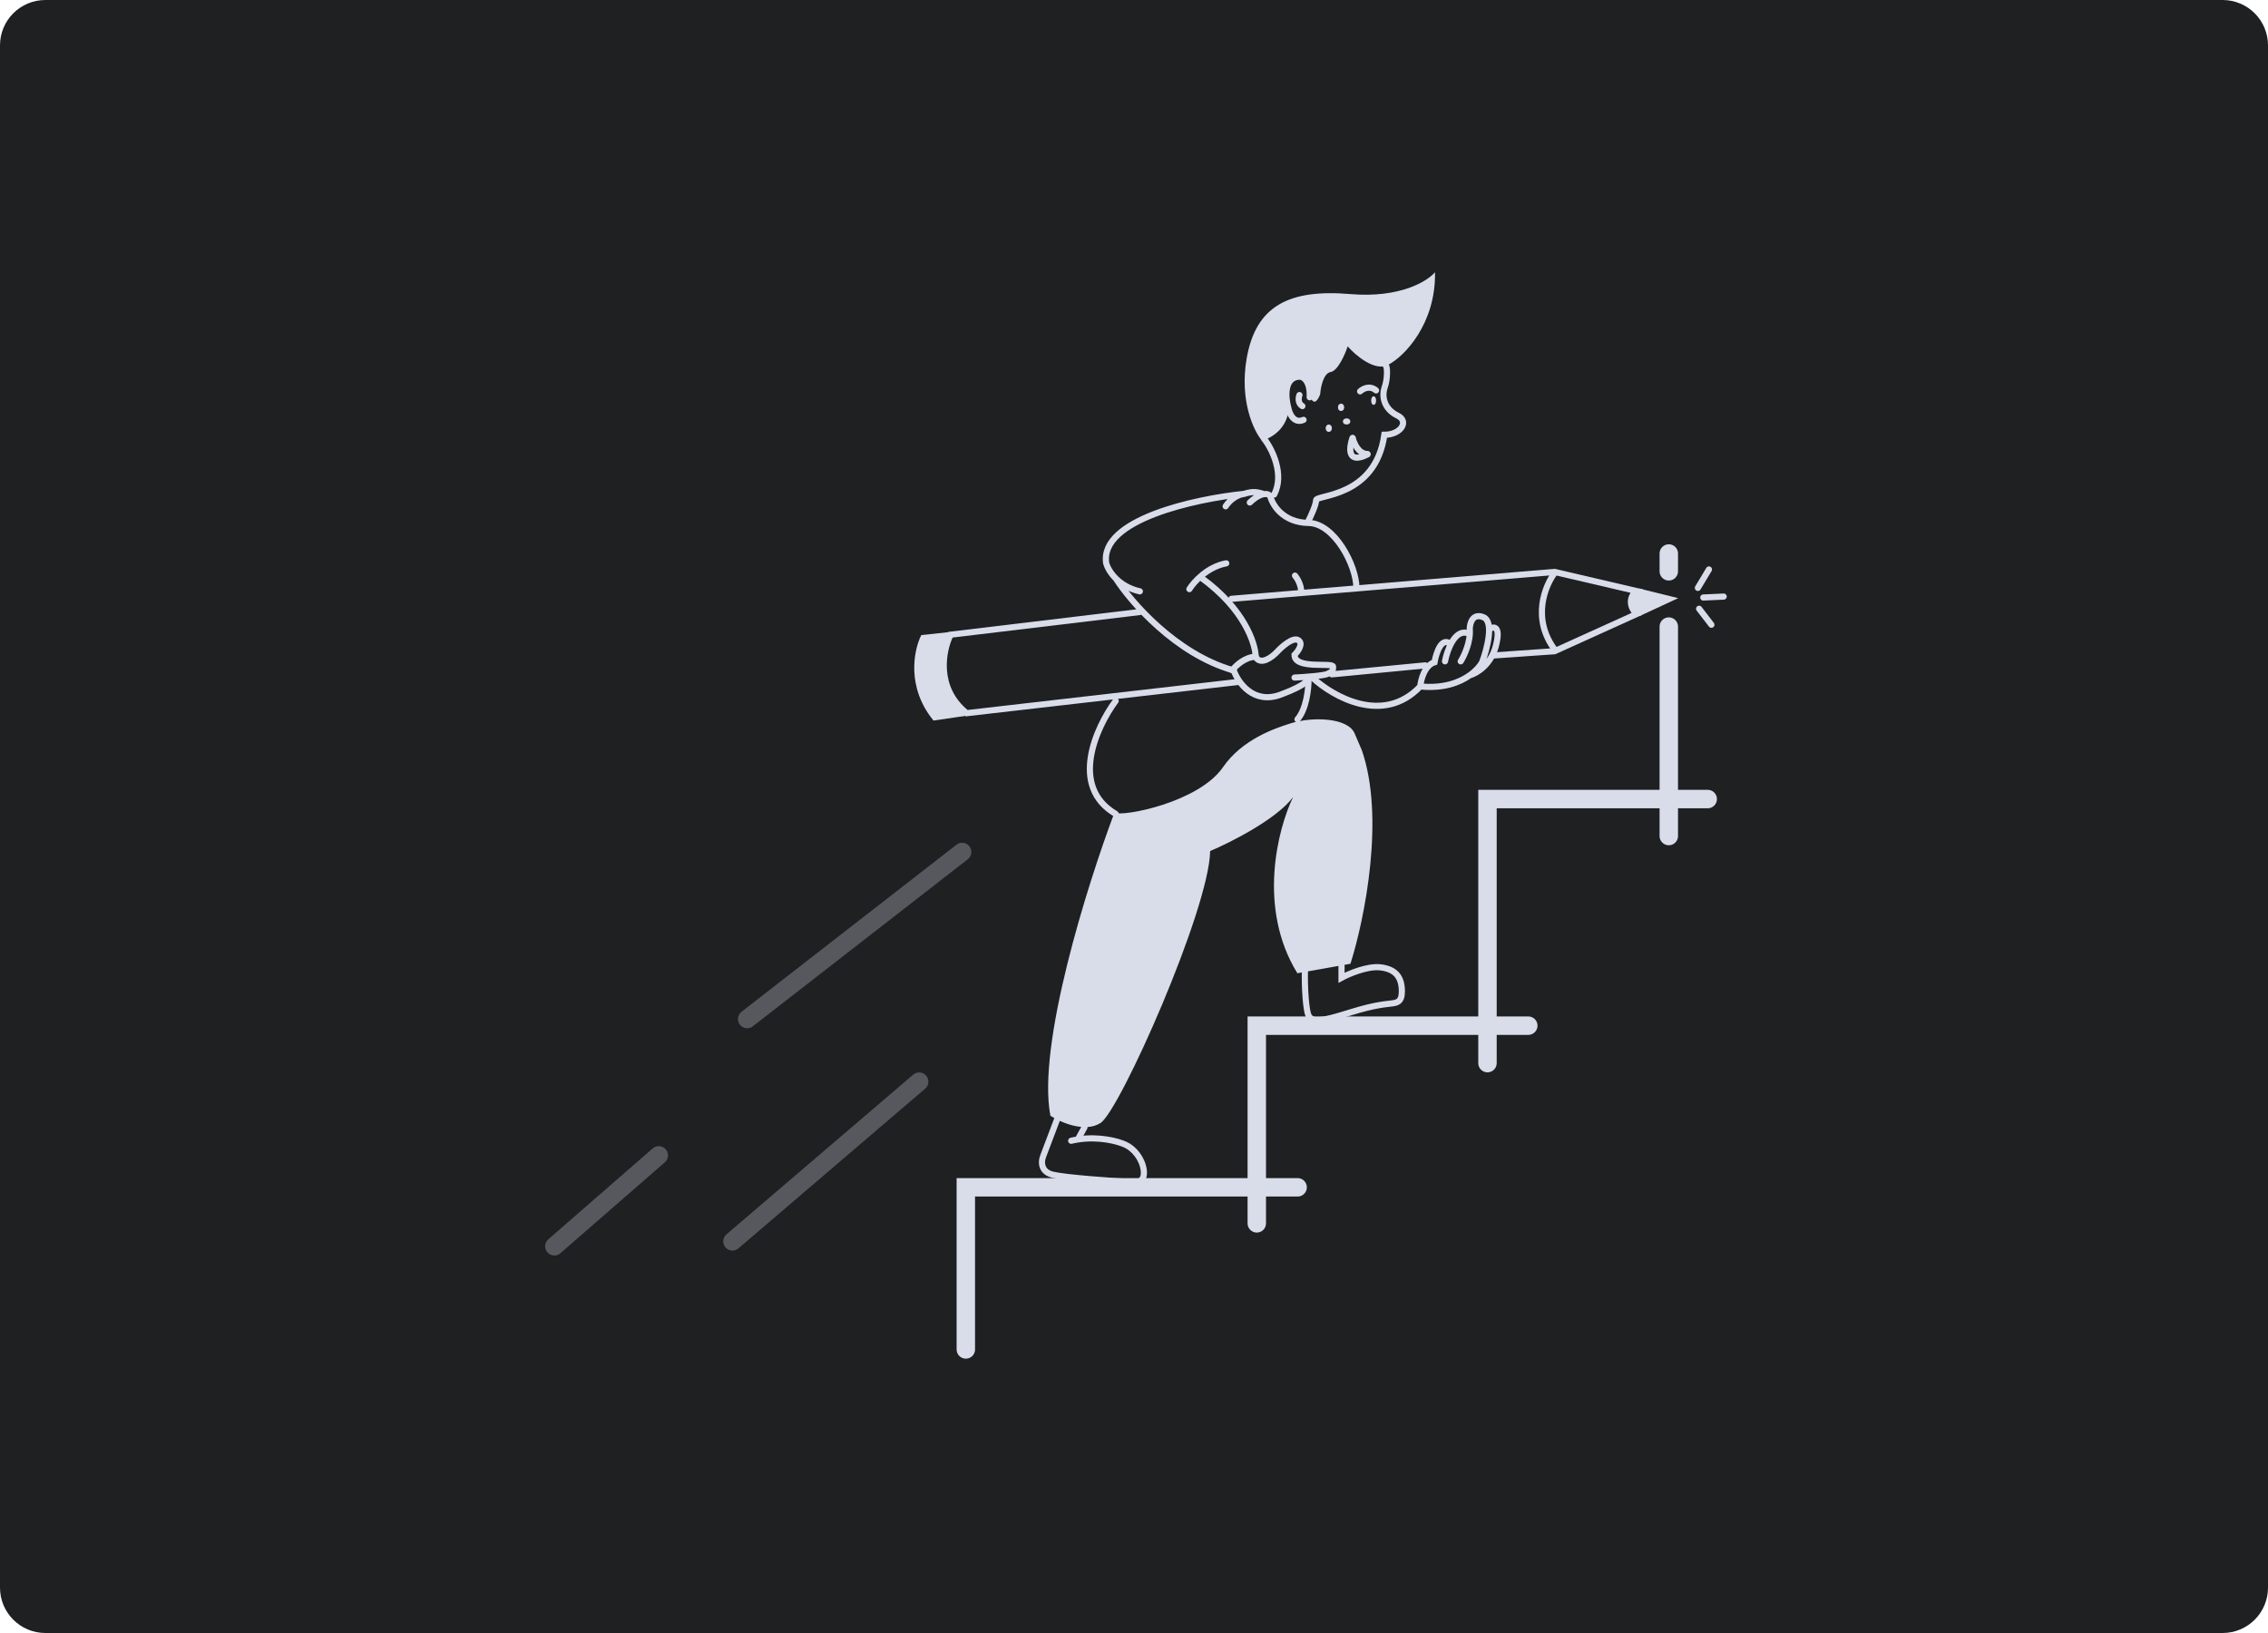 <svg width="200" height="144" viewBox="0 0 200 144" fill="none" xmlns="http://www.w3.org/2000/svg">
<path d="M196 0H4C1.791 0 0 1.791 0 4V140C0 142.209 1.791 144 4 144H196C198.209 144 200 142.209 200 140V4C200 1.791 198.209 0 196 0Z" fill="#1E2022"/>
<path d="M111.49 38.717C112.169 39.567 113.292 41.836 112.362 43.609M115.351 45.992C115.587 45.532 116.057 44.512 116.057 44.111C116.057 43.609 121.288 43.901 122.077 38.341C123.538 38.341 124.319 37.128 123.198 36.626C122.002 36.024 121.869 34.912 122.077 34.243C122.409 33.365 122.326 32.236 122.201 32.236" stroke="#D9DDEA" stroke-width="0.542" stroke-linecap="round"/>
<ellipse cx="121.131" cy="35.323" rx="0.217" ry="0.379" fill="#D9DDEA"/>
<path d="M119.939 34.511C120.174 34.285 120.784 33.953 121.347 34.426" stroke="#D9DDEA" stroke-width="0.542" stroke-linecap="round"/>
<ellipse cx="118.26" cy="35.919" rx="0.271" ry="0.325" fill="#D9DDEA"/>
<ellipse cx="117.177" cy="37.76" rx="0.271" ry="0.325" fill="#D9DDEA"/>
<ellipse cx="118.748" cy="37.164" rx="0.325" ry="0.271" fill="#D9DDEA"/>
<path d="M119.289 38.627C119.397 39.096 119.809 40.035 120.589 40.035" stroke="#D9DDEA" stroke-width="0.542" stroke-linecap="round"/>
<path d="M119.265 38.627C118.958 39.491 118.792 40.99 120.589 40.072" stroke="#D9DDEA" stroke-width="0.542" stroke-linecap="round"/>
<path d="M114.952 37.022C114.118 37.395 113.715 36.5 113.618 36.006C113.354 35.088 113.185 33.245 114.618 33.211C114.938 33.225 115.56 33.609 115.493 35.032" stroke="#D9DDEA" stroke-width="0.542" stroke-linecap="round"/>
<path d="M114.589 34.836C114.502 35.062 114.433 35.573 114.848 35.81" stroke="#D9DDEA" stroke-width="0.542" stroke-linecap="round"/>
<path d="M113.655 36.077C113.455 37.921 111.982 38.69 111.27 38.843C110.559 37.991 109.295 35.356 109.931 31.633C110.726 26.98 113.655 25.471 119.095 25.933C123.448 26.301 125.875 24.801 126.544 24.004C126.628 28.531 123.866 31.424 122.401 32.178C121.23 32.782 119.542 31.34 118.844 30.544C118.607 31.256 117.974 32.706 117.338 32.807C116.702 32.908 116.459 34.162 116.417 34.777C116.049 35.716 115.734 35.42 115.622 35.154C115.287 33.344 114.59 33.114 114.283 33.226C113.078 33.461 113.362 35.224 113.655 36.077Z" fill="#D9DDEA"/>
<path d="M92.629 98.391C91.426 92.177 95.89 77.984 98.272 71.664C99.066 72.04 105.712 70.746 107.844 67.655C109.549 65.183 112.445 64.212 113.862 63.771C115.743 63.187 118.878 63.27 119.463 64.69L120.09 66.152C122.138 72.04 120.355 80.991 119.087 84.986L114.406 85.821C110.861 80.075 112.678 73.07 114.03 70.286C112.592 72.224 108.554 74.267 106.715 75.047C106.631 80.183 98.774 97.89 97.06 99.018C95.689 99.92 93.535 98.976 92.629 98.391Z" fill="#D9DDEA"/>
<path d="M93.207 98.741L92.09 101.69L91.995 101.942C91.888 102.198 91.815 102.626 91.995 102.991C92.121 103.248 92.374 103.474 92.831 103.585C93.934 103.855 98.084 104.147 100.021 104.259C100.356 104.301 100.991 104.141 100.857 103.164C100.724 102.187 100.021 101.292 99.227 100.931C98.583 100.639 96.921 100.184 95.046 100.479M94.461 100.594C94.658 100.547 94.853 100.509 95.046 100.479M95.632 99.415L95.046 100.479" stroke="#D9DDEA" stroke-width="0.542" stroke-linecap="round"/>
<path d="M115.073 85.595C115.031 86.834 115.144 89.273 115.45 89.646C115.828 90.106 116.288 90.148 119.096 89.27C121.342 88.569 122.239 88.56 122.784 88.477C123.161 88.419 123.622 88.368 123.622 87.433C123.622 86.263 123.161 85.469 121.736 85.302C120.596 85.169 118.97 85.859 118.3 86.221V85.094" stroke="#D9DDEA" stroke-width="0.542" stroke-linecap="round"/>
<path d="M119.614 51.852C119.614 49.855 117.667 46.147 115.393 46.113C113.12 46.079 112.189 44.507 112.008 43.725C111.841 43.516 111.248 43.34 110.211 44.312M111.298 43.516C110.931 43.438 110.587 43.265 109.71 43.551M108.08 44.647C108.493 44.017 109.166 43.611 109.71 43.551M109.71 43.551C105.405 43.986 96.947 45.82 97.548 49.673C97.641 50.001 97.906 50.523 98.4 51.014M100.516 52.145C99.564 51.931 98.876 51.487 98.4 51.014M98.4 51.014C99.746 53.108 103.692 57.657 108.707 59.098" stroke="#D9DDEA" stroke-width="0.542" stroke-linecap="round"/>
<path d="M108.674 59.098C108.981 58.686 109.786 57.942 110.732 57.907" stroke="#D9DDEA" stroke-width="0.542" stroke-linecap="round"/>
<path d="M110.732 57.907C110.704 56.73 109.712 53.697 105.966 50.974" stroke="#D9DDEA" stroke-width="0.542" stroke-linecap="round"/>
<path d="M104.883 51.949C105.272 51.32 106.466 49.984 108.133 49.675" stroke="#D9DDEA" stroke-width="0.542" stroke-linecap="round"/>
<path d="M114.198 50.758C114.379 50.971 114.74 51.551 114.74 52.166" stroke="#D9DDEA" stroke-width="0.542" stroke-linecap="round"/>
<path d="M108.783 59.081C109.16 60.18 110.521 62.153 112.939 61.252C115.356 60.35 115.457 59.874 115.205 59.749M114.156 59.749C115.009 59.707 116.792 59.582 117.094 59.415C117.472 59.206 117.556 59.206 117.556 58.789C117.556 58.372 114.156 59.081 114.156 57.746C114.464 57.44 114.962 56.752 114.492 56.452C114.022 56.151 113.036 57.022 112.603 57.495C112.155 57.968 111.15 58.714 110.714 57.913" stroke="#D9DDEA" stroke-width="0.542" stroke-linecap="round"/>
<path d="M115.715 59.735C117.534 61.434 121.985 63.97 125.242 60.529M125.242 60.529C125.298 59.93 125.628 58.666 126.501 58.399C126.641 57.592 127.114 56.136 127.886 56.771M125.242 60.529C127.262 60.736 128.698 60.194 129.607 59.549M127.425 58.316C127.607 57.369 128.247 55.543 129.355 55.81M128.81 58.316C129.118 57.828 129.708 56.57 129.607 55.434C129.621 54.933 129.884 54.031 130.824 54.432C131.765 54.833 131.132 57.244 130.698 58.399C130.523 58.722 130.164 59.154 129.607 59.549M129.607 59.549C130.195 59.388 131.479 58.641 131.916 56.938C132.352 55.234 131.762 55.225 131.412 55.434" stroke="#D9DDEA" stroke-width="0.542" stroke-linecap="round"/>
<path d="M115.39 59.965C115.39 60.753 115.195 62.55 114.415 63.431" stroke="#D9DDEA" stroke-width="0.542" stroke-linecap="round"/>
<path d="M98.385 61.806C96.668 64.123 94.265 69.359 98.385 71.771" stroke="#D9DDEA" stroke-width="0.542" stroke-linecap="round"/>
<path d="M149.725 51.841L150.7 50.216" stroke="#D9DDEA" stroke-width="0.542" stroke-linecap="round"/>
<path d="M150.202 52.69L152 52.607" stroke="#D9DDEA" stroke-width="0.542" stroke-linecap="round"/>
<path d="M149.834 53.682L150.917 55.09" stroke="#D9DDEA" stroke-width="0.542" stroke-linecap="round"/>
<path d="M147.16 48.808V50.379M147.16 55.253V73.723M150.592 70.462H131.171V93.747M134.77 90.444H110.828V107.876M114.428 104.699H85.17V118.996" stroke="#D9DDEA" stroke-width="1.625" stroke-linecap="round"/>
<path d="M64.591 109.464L81.054 95.383" stroke="#D9DDEA" stroke-opacity="0.3" stroke-width="1.625" stroke-linecap="round"/>
<path d="M48.885 109.897L58.092 101.882" stroke="#D9DDEA" stroke-opacity="0.3" stroke-width="1.625" stroke-linecap="round"/>
<path d="M65.89 89.859L84.845 75.129" stroke="#D9DDEA" stroke-opacity="0.3" stroke-width="1.625" stroke-linecap="round"/>
<path d="M109.22 60.131L85.243 62.889C82.469 60.667 83.14 57.349 83.822 55.969L100.49 53.971M117.45 59.465L125.679 58.674M131.694 57.8L137.083 57.425L144.31 54.15C143.441 53.227 143.917 52.406 144.28 52.112L137.083 50.433L108.594 52.805" stroke="#D9DDEA" stroke-width="0.542" stroke-linecap="round"/>
<path d="M81.24 56.003L83.683 55.74C81.989 59.535 83.931 62.117 85.17 63.122L82.319 63.539C79.937 60.637 80.551 57.389 81.24 56.003Z" fill="#D9DDEA"/>
<path d="M144.57 54.332C143.663 53.386 144.173 52.259 144.55 51.895L147.992 52.745L144.57 54.332Z" fill="#D9DDEA"/>
<path d="M137.161 50.433C136.262 51.574 135.003 54.559 137.161 57.365" stroke="#D9DDEA" stroke-width="0.542"/>
</svg>
